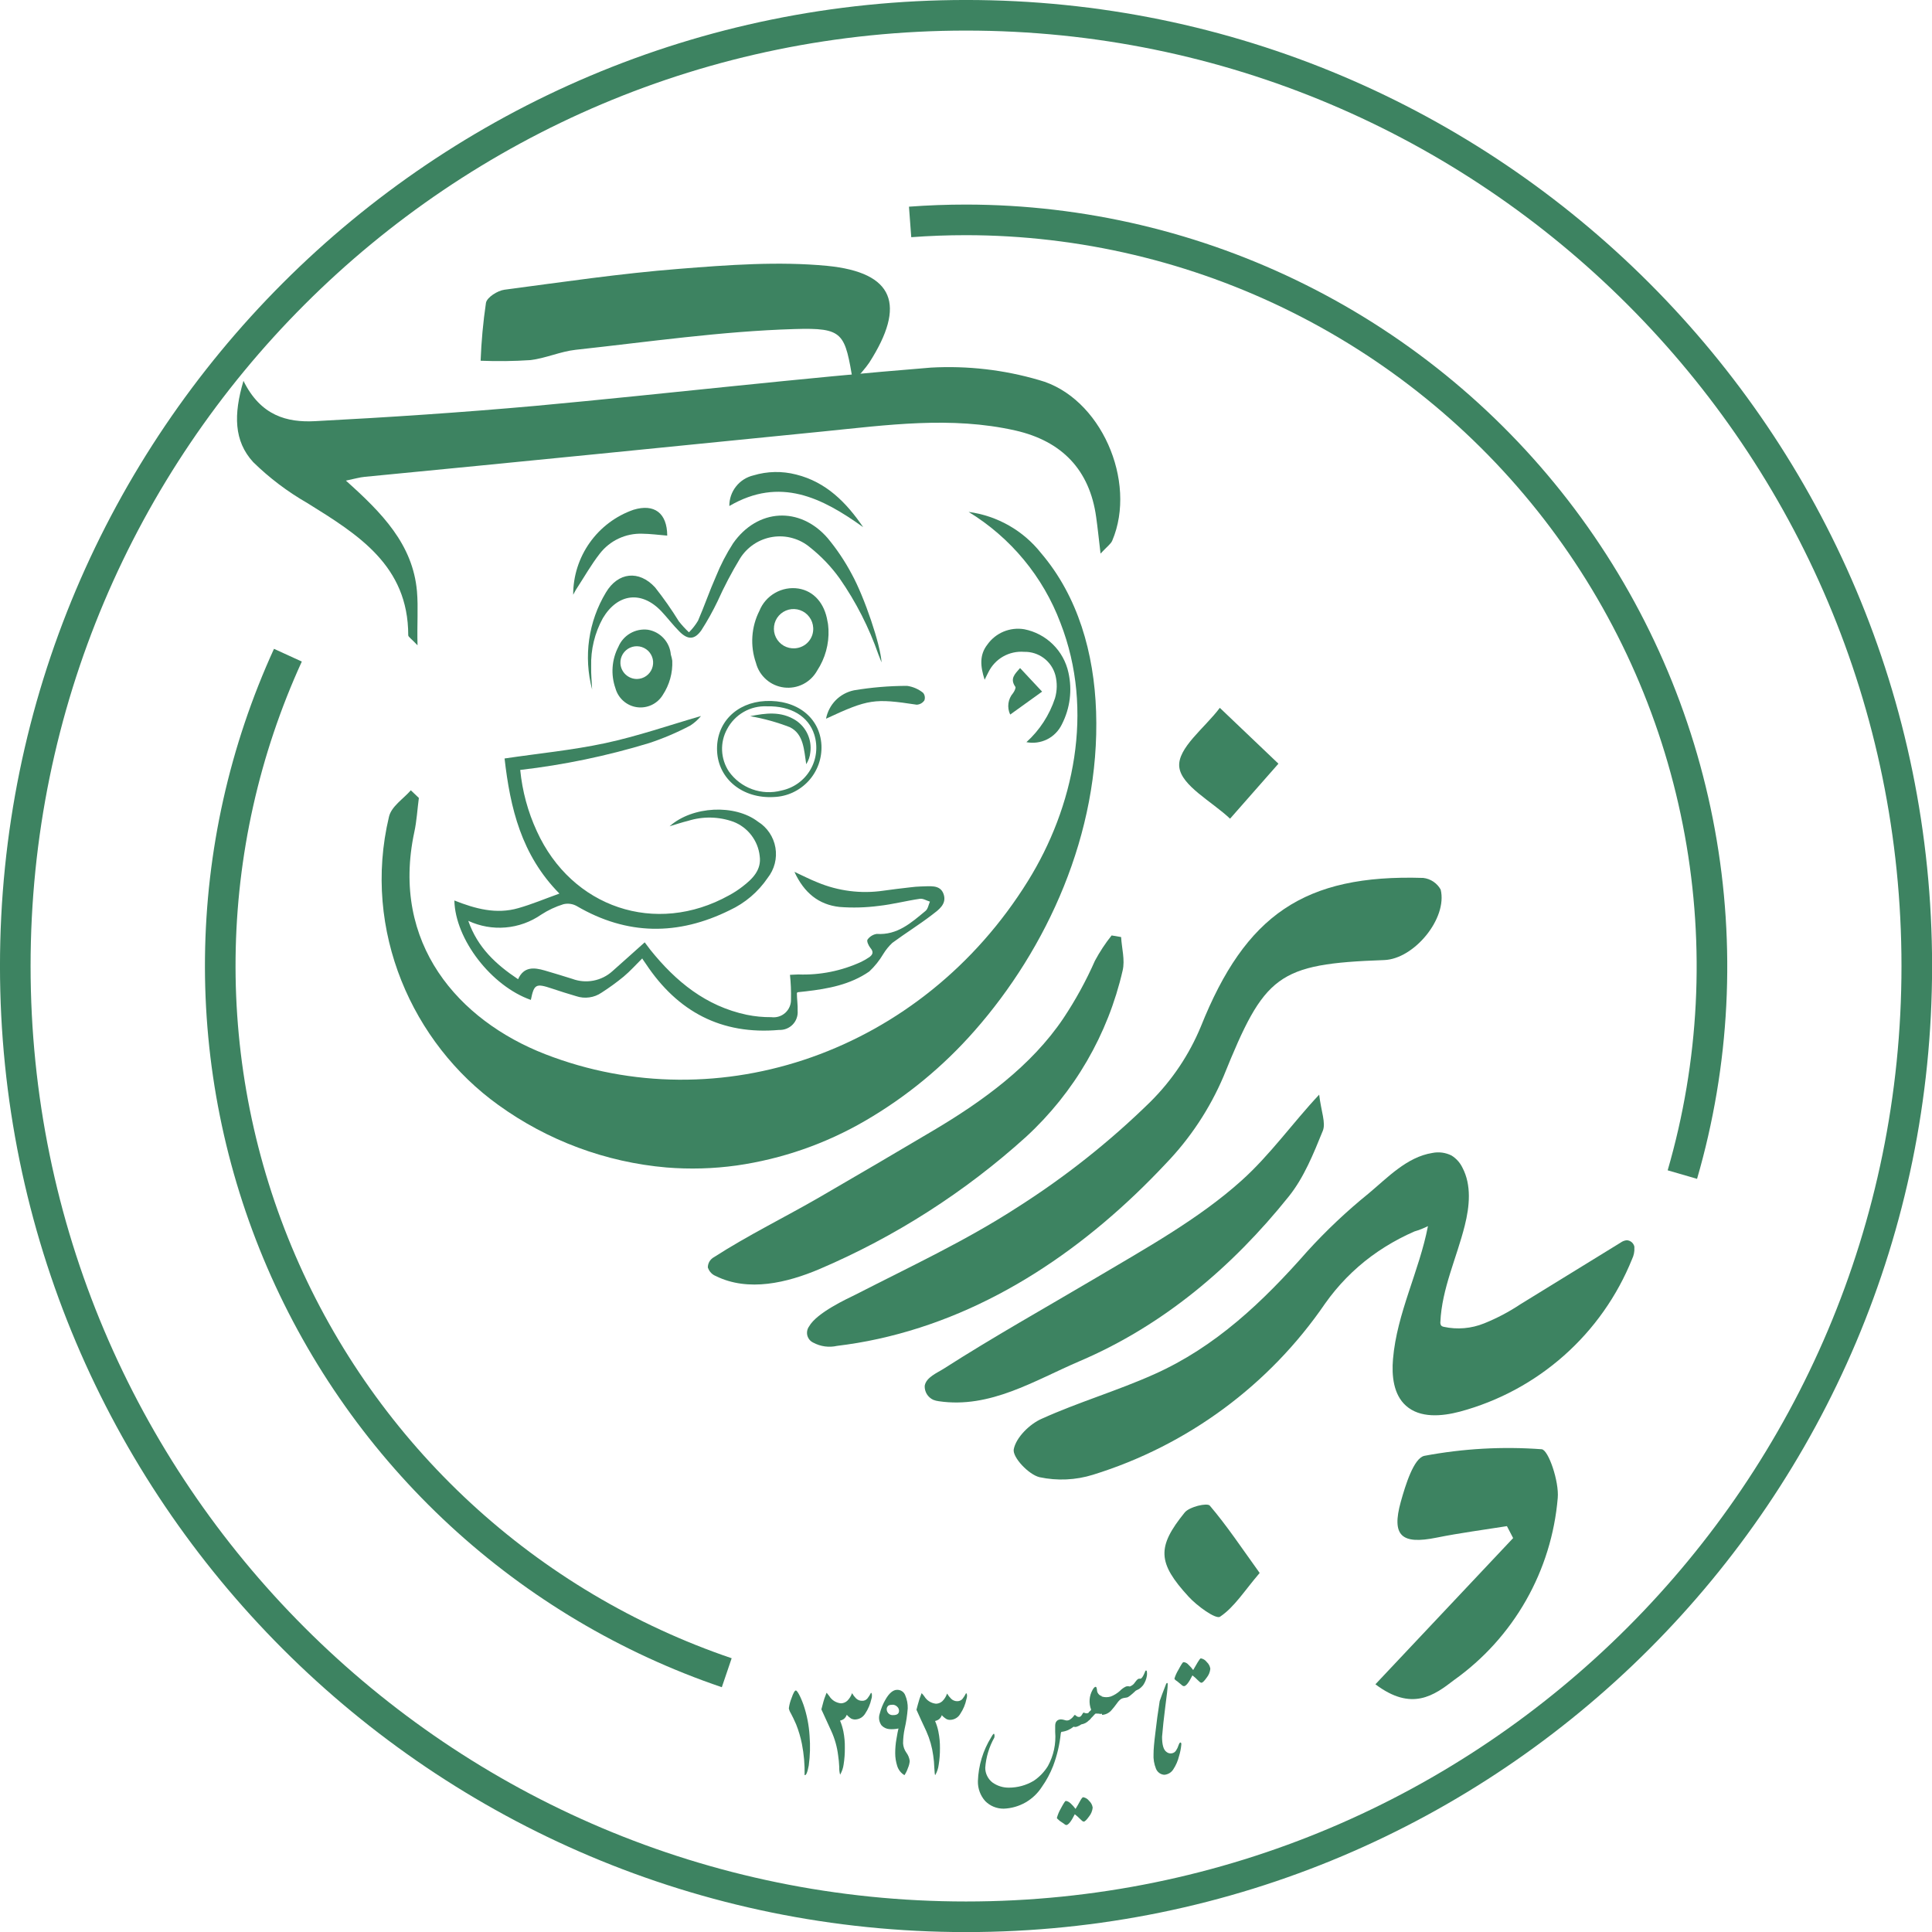 <svg width="56" height="56" viewBox="0 0 56 56" fill="none" xmlns="http://www.w3.org/2000/svg">
<g id="Layer_1" clip-path="url(#clip0_4784_16282)">
<path id="Vector" d="M28.001 55.559C43.221 55.559 55.559 43.221 55.559 28.001C55.559 12.781 43.221 0.443 28.001 0.443C12.781 0.443 0.443 12.781 0.443 28.001C0.443 43.221 12.781 55.559 28.001 55.559Z" stroke="#3D8361" stroke-width="0.887" stroke-miterlimit="10"/>
<path id="Vector_2" d="M26.38 6.433C26.915 6.393 27.455 6.373 28.001 6.373C31.357 6.376 34.666 7.159 37.666 8.661C40.667 10.162 43.278 12.341 45.292 15.025C47.306 17.71 48.668 20.825 49.27 24.127C49.873 27.428 49.7 30.824 48.764 34.046" stroke="#3D8361" stroke-width="0.887" stroke-miterlimit="10"/>
<path id="Vector_3" d="M21.065 48.485C18.199 47.511 15.569 45.947 13.345 43.894C11.12 41.84 9.352 39.343 8.153 36.564C6.954 33.784 6.352 30.784 6.385 27.757C6.418 24.73 7.086 21.744 8.345 18.991" stroke="#3D8361" stroke-width="0.887" stroke-miterlimit="10"/>
<path id="Vector_4" d="M23.466 50.314C23.489 50.601 23.481 50.889 23.442 51.175C23.404 51.376 23.364 51.469 23.322 51.452C23.328 51.149 23.302 50.846 23.244 50.549C23.206 50.355 23.149 50.165 23.076 49.981C23.016 49.846 22.967 49.74 22.927 49.669C22.898 49.623 22.876 49.572 22.865 49.518C22.878 49.416 22.904 49.316 22.943 49.221C22.994 49.072 23.036 48.999 23.069 48.999C23.102 48.999 23.191 49.139 23.291 49.418C23.389 49.708 23.448 50.009 23.466 50.314Z" fill="#3D8361"/>
<path id="Vector_5" d="M25.256 49.252C25.224 49.399 25.164 49.539 25.081 49.664C25.051 49.715 25.01 49.758 24.96 49.789C24.91 49.819 24.853 49.837 24.794 49.84C24.75 49.842 24.705 49.832 24.666 49.811C24.62 49.781 24.579 49.745 24.544 49.704C24.528 49.749 24.501 49.788 24.466 49.82C24.431 49.846 24.391 49.864 24.349 49.873C24.392 49.974 24.424 50.08 24.446 50.188C24.477 50.345 24.491 50.505 24.488 50.664C24.49 50.825 24.478 50.985 24.453 51.144C24.439 51.248 24.404 51.349 24.351 51.441C24.332 51.368 24.323 51.294 24.326 51.219C24.322 51.104 24.31 50.989 24.293 50.875C24.263 50.632 24.196 50.395 24.094 50.172L23.808 49.547C23.825 49.483 23.839 49.432 23.848 49.396C23.876 49.283 23.913 49.173 23.958 49.066C23.958 49.066 23.992 49.097 24.038 49.163C24.074 49.222 24.124 49.271 24.182 49.307C24.241 49.343 24.307 49.365 24.375 49.372C24.444 49.37 24.509 49.344 24.559 49.298C24.622 49.236 24.669 49.16 24.697 49.077C24.729 49.133 24.768 49.184 24.814 49.23C24.838 49.252 24.866 49.27 24.896 49.282C24.927 49.294 24.959 49.3 24.992 49.298C25.022 49.3 25.051 49.294 25.078 49.281C25.105 49.268 25.129 49.249 25.147 49.225C25.185 49.176 25.218 49.124 25.245 49.068C25.265 49.068 25.273 49.094 25.273 49.145C25.275 49.182 25.269 49.218 25.256 49.252Z" fill="#3D8361"/>
<path id="Vector_6" d="M25.498 49.676C25.535 49.529 25.592 49.389 25.668 49.259C25.773 49.075 25.89 48.981 25.999 48.981C26.05 48.979 26.101 48.992 26.144 49.02C26.187 49.048 26.22 49.089 26.238 49.137C26.29 49.258 26.315 49.389 26.311 49.52C26.296 49.717 26.267 49.912 26.223 50.103C26.193 50.244 26.177 50.388 26.176 50.532C26.182 50.629 26.215 50.723 26.272 50.802C26.325 50.873 26.358 50.956 26.369 51.044C26.363 51.115 26.345 51.185 26.316 51.25C26.292 51.322 26.258 51.391 26.216 51.454C26.114 51.393 26.039 51.297 26.005 51.184C25.968 51.066 25.948 50.943 25.948 50.82C25.948 50.682 25.959 50.545 25.983 50.41C26.008 50.259 26.028 50.157 26.043 50.101C25.955 50.12 25.865 50.126 25.775 50.119C25.691 50.112 25.612 50.074 25.553 50.013C25.518 49.965 25.494 49.91 25.484 49.851C25.475 49.792 25.479 49.732 25.498 49.676ZM25.863 49.414C25.793 49.414 25.746 49.429 25.728 49.463C25.71 49.486 25.701 49.515 25.702 49.545C25.702 49.569 25.708 49.593 25.718 49.614C25.728 49.636 25.743 49.656 25.761 49.672C25.779 49.688 25.8 49.7 25.823 49.707C25.846 49.714 25.871 49.716 25.895 49.713C26.003 49.713 26.059 49.671 26.059 49.587C26.058 49.564 26.053 49.542 26.044 49.521C26.034 49.5 26.02 49.482 26.003 49.467C25.985 49.449 25.963 49.434 25.939 49.425C25.915 49.415 25.889 49.411 25.863 49.412V49.414Z" fill="#3D8361"/>
<path id="Vector_7" d="M28.012 49.252C27.981 49.403 27.921 49.547 27.835 49.675C27.806 49.727 27.765 49.769 27.715 49.8C27.665 49.831 27.608 49.848 27.549 49.851C27.505 49.854 27.461 49.844 27.423 49.822C27.376 49.793 27.334 49.757 27.299 49.715C27.284 49.76 27.257 49.8 27.221 49.831C27.186 49.857 27.146 49.875 27.103 49.884C27.148 49.985 27.181 50.09 27.201 50.199C27.233 50.356 27.247 50.516 27.245 50.676C27.246 50.836 27.234 50.996 27.208 51.155C27.195 51.26 27.161 51.361 27.108 51.452C27.097 51.452 27.088 51.374 27.081 51.23C27.078 51.115 27.067 51 27.05 50.886C27.018 50.644 26.951 50.407 26.851 50.183C26.753 49.975 26.658 49.769 26.564 49.558C26.582 49.494 26.596 49.443 26.604 49.407C26.633 49.295 26.669 49.184 26.713 49.077C26.713 49.077 26.748 49.108 26.795 49.174C26.831 49.233 26.88 49.282 26.938 49.318C26.996 49.354 27.062 49.376 27.13 49.383C27.198 49.382 27.264 49.356 27.314 49.31C27.377 49.248 27.424 49.172 27.451 49.088C27.485 49.144 27.525 49.195 27.571 49.241C27.595 49.264 27.622 49.282 27.653 49.293C27.683 49.305 27.716 49.311 27.749 49.31C27.778 49.31 27.808 49.304 27.835 49.291C27.862 49.279 27.886 49.26 27.904 49.236C27.941 49.187 27.974 49.134 28.001 49.079C28.019 49.079 28.03 49.106 28.03 49.157C28.029 49.189 28.023 49.221 28.012 49.252Z" fill="#3D8361"/>
<path id="Vector_8" d="M31.565 49.864C31.506 49.927 31.428 49.969 31.343 49.982C31.241 50.05 31.168 50.072 31.121 50.048C31.072 50.087 31.019 50.12 30.962 50.146C30.899 50.174 30.833 50.192 30.764 50.199C30.756 50.213 30.75 50.229 30.747 50.245C30.714 50.568 30.64 50.885 30.525 51.188C30.442 51.401 30.333 51.604 30.201 51.791C30.081 51.979 29.918 52.134 29.725 52.245C29.532 52.355 29.315 52.417 29.092 52.425C28.992 52.426 28.894 52.407 28.801 52.369C28.709 52.331 28.626 52.275 28.556 52.204C28.415 52.045 28.34 51.839 28.345 51.627C28.36 51.176 28.493 50.737 28.731 50.354C28.78 50.263 28.811 50.234 28.82 50.268C28.829 50.3 28.829 50.335 28.82 50.367C28.669 50.636 28.58 50.934 28.558 51.241C28.558 51.324 28.577 51.405 28.614 51.478C28.65 51.552 28.703 51.617 28.768 51.667C28.907 51.766 29.073 51.818 29.243 51.816C29.496 51.816 29.744 51.748 29.962 51.618C30.128 51.507 30.269 51.361 30.374 51.19C30.54 50.888 30.613 50.544 30.585 50.201V50.022C30.585 49.9 30.649 49.84 30.753 49.837C30.79 49.839 30.825 49.846 30.86 49.857C30.901 49.873 30.947 49.873 30.988 49.857C31.051 49.822 31.105 49.772 31.143 49.711C31.157 49.711 31.175 49.711 31.195 49.736C31.218 49.756 31.248 49.767 31.279 49.767C31.31 49.767 31.339 49.742 31.365 49.696C31.392 49.649 31.407 49.631 31.421 49.642C31.449 49.657 31.48 49.663 31.512 49.66C31.538 49.656 31.563 49.646 31.585 49.631L31.609 49.678C31.618 49.7 31.621 49.725 31.62 49.749C31.622 49.774 31.618 49.8 31.609 49.824C31.593 49.836 31.578 49.849 31.565 49.864Z" fill="#3D8361"/>
<path id="Vector_9" d="M30.747 52.423C30.825 52.277 30.873 52.201 30.891 52.201C30.909 52.201 30.971 52.212 31.033 52.272C31.085 52.321 31.133 52.374 31.175 52.432C31.213 52.368 31.257 52.299 31.303 52.21C31.35 52.121 31.381 52.093 31.397 52.093C31.465 52.105 31.526 52.142 31.567 52.197C31.624 52.249 31.661 52.318 31.672 52.394C31.663 52.489 31.626 52.58 31.565 52.654C31.496 52.751 31.445 52.8 31.414 52.8C31.383 52.8 31.355 52.771 31.299 52.716C31.253 52.669 31.205 52.626 31.153 52.587C31.049 52.796 30.966 52.9 30.904 52.9C30.879 52.895 30.857 52.881 30.84 52.862L30.718 52.78C30.663 52.733 30.634 52.705 30.634 52.694C30.66 52.599 30.698 52.508 30.747 52.423ZM31.76 48.893C31.734 48.893 31.703 48.919 31.669 48.981C31.62 49.068 31.59 49.164 31.583 49.264C31.576 49.363 31.591 49.463 31.627 49.556C31.621 49.569 31.612 49.581 31.601 49.591L31.565 49.62C31.546 49.659 31.539 49.703 31.545 49.746C31.545 49.785 31.551 49.824 31.565 49.86L31.649 49.778L31.683 49.742L31.72 49.702C31.745 49.673 31.762 49.662 31.778 49.669H31.829C31.864 49.676 31.9 49.679 31.936 49.68C31.945 49.645 31.951 49.609 31.953 49.574C31.956 49.53 31.956 49.486 31.953 49.443C31.953 49.396 31.953 49.349 31.953 49.301C31.95 49.255 31.944 49.209 31.936 49.163C31.895 49.152 31.86 49.128 31.835 49.094C31.81 49.061 31.796 49.021 31.796 48.979C31.789 48.926 31.778 48.893 31.76 48.893Z" fill="#3D8361"/>
<path id="Vector_10" d="M31.935 49.174C32.021 49.201 32.112 49.201 32.197 49.174C32.293 49.137 32.382 49.082 32.459 49.013C32.51 48.959 32.571 48.915 32.638 48.884C32.674 48.874 32.712 48.874 32.747 48.884C32.809 48.862 32.862 48.82 32.898 48.764C32.949 48.693 32.986 48.658 33.013 48.658H33.057C33.073 48.658 33.093 48.64 33.115 48.609C33.139 48.572 33.159 48.532 33.175 48.491C33.191 48.443 33.204 48.42 33.217 48.42C33.23 48.42 33.244 48.431 33.244 48.462C33.249 48.497 33.249 48.532 33.244 48.567C33.229 48.668 33.191 48.764 33.133 48.848C33.1 48.889 33.062 48.925 33.02 48.955L32.922 49.004C32.791 49.13 32.7 49.197 32.672 49.201L32.565 49.219C32.533 49.225 32.502 49.238 32.476 49.259C32.43 49.298 32.39 49.345 32.357 49.396C32.316 49.453 32.272 49.508 32.226 49.56C32.192 49.603 32.149 49.638 32.101 49.663C32.052 49.689 31.999 49.703 31.944 49.707C31.944 49.62 31.927 49.534 31.915 49.447C31.901 49.356 31.908 49.263 31.935 49.174Z" fill="#3D8361"/>
<path id="Vector_11" d="M33.683 50.341C33.683 50.562 33.72 50.72 33.816 50.784C33.837 50.801 33.863 50.813 33.889 50.819C33.916 50.825 33.944 50.825 33.971 50.82C33.995 50.815 34.018 50.806 34.038 50.792C34.058 50.778 34.075 50.761 34.088 50.74C34.119 50.694 34.143 50.644 34.159 50.591C34.179 50.534 34.197 50.507 34.215 50.507C34.233 50.507 34.244 50.527 34.241 50.567C34.231 50.681 34.209 50.793 34.175 50.902C34.142 51.038 34.086 51.168 34.009 51.285C33.981 51.33 33.943 51.368 33.898 51.395C33.852 51.422 33.802 51.439 33.749 51.443C33.696 51.44 33.645 51.422 33.603 51.391C33.56 51.36 33.527 51.317 33.507 51.268C33.452 51.132 33.427 50.984 33.436 50.837C33.436 50.709 33.454 50.503 33.49 50.219C33.521 49.935 33.563 49.631 33.614 49.307C33.645 49.214 33.707 49.048 33.8 48.811C33.811 48.788 33.82 48.78 33.831 48.782C33.842 48.784 33.847 48.795 33.847 48.811C33.847 48.928 33.818 49.152 33.776 49.476C33.734 49.8 33.703 50.095 33.683 50.341ZM34.04 48.66C34.067 48.569 34.107 48.481 34.157 48.4C34.235 48.254 34.283 48.179 34.301 48.179C34.319 48.179 34.381 48.179 34.443 48.247C34.495 48.296 34.543 48.35 34.585 48.407L34.714 48.185C34.76 48.108 34.791 48.068 34.807 48.068C34.875 48.08 34.937 48.118 34.978 48.174C35.034 48.225 35.071 48.294 35.082 48.369C35.073 48.465 35.036 48.555 34.975 48.629C34.907 48.726 34.856 48.775 34.825 48.775C34.794 48.775 34.765 48.746 34.709 48.691C34.664 48.644 34.615 48.602 34.563 48.562C34.459 48.771 34.377 48.875 34.315 48.875C34.289 48.87 34.265 48.857 34.248 48.837L34.124 48.735C34.066 48.7 34.044 48.671 34.044 48.66H34.04Z" fill="#3D8361"/>
<path id="Vector_12" d="M18.612 27.784C18.437 27.957 18.268 28.148 18.075 28.309C17.871 28.476 17.658 28.631 17.436 28.773C17.33 28.846 17.209 28.893 17.081 28.91C16.954 28.928 16.824 28.916 16.703 28.875C16.465 28.806 16.23 28.731 15.997 28.653C15.532 28.498 15.481 28.524 15.387 28.983C14.243 28.582 13.194 27.227 13.17 26.101C13.773 26.34 14.385 26.509 15.026 26.322C15.416 26.212 15.793 26.052 16.215 25.901C15.106 24.777 14.789 23.413 14.625 21.985C15.611 21.838 16.589 21.745 17.541 21.541C18.492 21.337 19.406 21.018 20.319 20.754C20.231 20.861 20.127 20.954 20.011 21.029C19.627 21.232 19.226 21.403 18.814 21.539C17.595 21.91 16.345 22.171 15.079 22.317C15.139 22.932 15.301 23.532 15.56 24.092C16.569 26.309 19.006 27.134 21.131 25.952C21.268 25.878 21.4 25.793 21.523 25.697C21.812 25.475 22.078 25.214 22.02 24.81C21.996 24.591 21.912 24.383 21.777 24.208C21.643 24.033 21.463 23.898 21.257 23.819C20.835 23.667 20.375 23.658 19.947 23.792C19.774 23.834 19.603 23.892 19.408 23.95C20.073 23.36 21.304 23.304 21.971 23.817C22.104 23.899 22.217 24.009 22.304 24.139C22.391 24.269 22.45 24.415 22.476 24.569C22.502 24.723 22.496 24.881 22.457 25.032C22.418 25.183 22.348 25.324 22.251 25.447C21.976 25.852 21.597 26.175 21.153 26.382C19.656 27.123 18.175 27.116 16.718 26.263C16.601 26.197 16.463 26.178 16.332 26.209C16.104 26.279 15.887 26.381 15.687 26.511C15.381 26.723 15.025 26.852 14.654 26.883C14.283 26.915 13.911 26.848 13.573 26.691C13.844 27.467 14.376 27.955 15.017 28.383C15.184 28.01 15.481 28.041 15.789 28.13C16.059 28.207 16.326 28.292 16.592 28.374C16.786 28.446 16.997 28.463 17.201 28.424C17.405 28.385 17.595 28.291 17.749 28.152C18.057 27.881 18.361 27.604 18.687 27.314L18.854 27.535C19.59 28.451 20.463 29.165 21.645 29.414C21.879 29.462 22.117 29.485 22.355 29.483C22.428 29.492 22.502 29.487 22.572 29.465C22.642 29.444 22.706 29.407 22.761 29.358C22.815 29.309 22.858 29.249 22.887 29.181C22.916 29.114 22.93 29.041 22.927 28.968C22.933 28.73 22.923 28.493 22.898 28.256C22.969 28.256 23.056 28.245 23.142 28.245C23.77 28.268 24.395 28.142 24.965 27.879C25.047 27.839 25.125 27.793 25.2 27.742C25.304 27.666 25.324 27.586 25.229 27.476C25.174 27.411 25.116 27.276 25.145 27.236C25.176 27.191 25.216 27.153 25.263 27.125C25.309 27.096 25.361 27.077 25.415 27.07C26.012 27.11 26.413 26.746 26.826 26.404C26.897 26.347 26.914 26.227 26.954 26.134C26.857 26.105 26.755 26.039 26.664 26.052C26.265 26.11 25.872 26.214 25.471 26.258C25.096 26.307 24.717 26.318 24.34 26.289C23.732 26.225 23.306 25.879 23.027 25.271C23.282 25.389 23.484 25.493 23.692 25.575C24.296 25.828 24.958 25.912 25.606 25.817C25.865 25.779 26.129 25.75 26.391 25.719C26.489 25.706 26.587 25.698 26.686 25.695C26.936 25.695 27.251 25.624 27.351 25.917C27.451 26.209 27.2 26.376 27.012 26.52C26.639 26.806 26.24 27.052 25.863 27.331C25.762 27.426 25.674 27.535 25.602 27.653C25.491 27.84 25.355 28.011 25.196 28.159C24.648 28.54 24.005 28.66 23.353 28.735L23.131 28.759C23.116 28.759 23.105 28.777 23.098 28.782C23.098 28.957 23.127 29.13 23.12 29.298C23.126 29.371 23.116 29.444 23.091 29.513C23.067 29.582 23.028 29.644 22.977 29.697C22.926 29.749 22.865 29.79 22.797 29.817C22.729 29.844 22.656 29.856 22.584 29.853C20.909 30.001 19.643 29.323 18.725 27.944L18.627 27.802C18.627 27.802 18.632 27.791 18.612 27.784Z" fill="#3D8361"/>
<path id="Vector_13" d="M17.163 19.985C17.038 19.513 17.009 19.021 17.077 18.538C17.146 18.055 17.311 17.591 17.563 17.173C17.915 16.583 18.521 16.519 18.986 17.024C19.236 17.34 19.467 17.669 19.678 18.011C19.767 18.123 19.864 18.229 19.969 18.328C20.071 18.228 20.16 18.114 20.233 17.991C20.417 17.567 20.565 17.131 20.752 16.709C20.887 16.373 21.054 16.051 21.25 15.747C21.956 14.74 23.18 14.669 23.987 15.594C24.255 15.916 24.489 16.265 24.686 16.636C25.054 17.301 25.526 18.696 25.552 19.2C25.524 19.126 25.493 19.053 25.464 18.978C25.19 18.19 24.81 17.444 24.333 16.76C24.093 16.427 23.809 16.129 23.488 15.873C23.339 15.746 23.165 15.652 22.976 15.599C22.788 15.545 22.59 15.533 22.397 15.563C22.203 15.593 22.018 15.664 21.855 15.772C21.692 15.88 21.553 16.022 21.45 16.188C21.208 16.588 20.99 17.003 20.798 17.43C20.659 17.719 20.503 17.999 20.33 18.268C20.133 18.548 19.936 18.55 19.694 18.306C19.508 18.12 19.348 17.907 19.168 17.716C18.596 17.115 17.904 17.199 17.474 17.918C17.238 18.346 17.121 18.83 17.135 19.319C17.13 19.541 17.152 19.763 17.163 19.985Z" fill="#3D8361"/>
<path id="Vector_14" d="M24.014 18.244C24.033 18.666 23.918 19.084 23.686 19.437C23.593 19.605 23.452 19.742 23.28 19.83C23.109 19.917 22.915 19.951 22.724 19.927C22.533 19.903 22.353 19.823 22.209 19.696C22.064 19.569 21.96 19.401 21.912 19.215C21.826 18.97 21.791 18.709 21.808 18.45C21.825 18.191 21.894 17.937 22.012 17.705C22.1 17.485 22.261 17.302 22.467 17.185C22.673 17.067 22.913 17.023 23.147 17.06C23.591 17.133 23.901 17.488 23.985 18.009C24.003 18.078 24.008 18.162 24.014 18.244ZM23.571 18.195C23.565 18.082 23.526 17.973 23.458 17.883C23.391 17.792 23.297 17.723 23.191 17.686C23.084 17.648 22.968 17.643 22.859 17.671C22.749 17.7 22.651 17.76 22.575 17.845C22.5 17.929 22.452 18.034 22.437 18.146C22.422 18.259 22.44 18.373 22.49 18.474C22.54 18.576 22.619 18.66 22.717 18.717C22.815 18.773 22.928 18.799 23.041 18.792C23.116 18.787 23.189 18.768 23.256 18.735C23.323 18.703 23.384 18.657 23.433 18.6C23.482 18.544 23.52 18.478 23.544 18.407C23.567 18.336 23.576 18.261 23.571 18.186V18.195Z" fill="#3D8361"/>
<path id="Vector_15" d="M29.751 21.512C30.133 21.167 30.419 20.727 30.58 20.237C30.643 20.021 30.647 19.791 30.591 19.572C30.538 19.374 30.42 19.199 30.256 19.076C30.092 18.953 29.891 18.889 29.686 18.894C29.475 18.877 29.263 18.924 29.078 19.028C28.893 19.133 28.745 19.291 28.651 19.481C28.617 19.543 28.588 19.608 28.54 19.703C28.416 19.317 28.384 18.985 28.62 18.683C28.738 18.516 28.901 18.386 29.09 18.307C29.279 18.229 29.487 18.205 29.689 18.239C30.002 18.301 30.291 18.453 30.518 18.677C30.746 18.901 30.903 19.187 30.97 19.499C31.083 20.003 31.016 20.529 30.782 20.989C30.692 21.178 30.543 21.333 30.356 21.428C30.169 21.522 29.956 21.552 29.751 21.512Z" fill="#3D8361"/>
<path id="Vector_16" d="M19.486 19.151C19.502 19.504 19.404 19.852 19.209 20.147C19.132 20.272 19.02 20.372 18.886 20.435C18.753 20.497 18.604 20.519 18.458 20.498C18.312 20.477 18.176 20.413 18.066 20.315C17.956 20.217 17.877 20.089 17.838 19.947C17.77 19.752 17.742 19.546 17.757 19.34C17.771 19.134 17.828 18.933 17.923 18.75C17.992 18.585 18.113 18.447 18.267 18.358C18.422 18.268 18.601 18.231 18.779 18.253C18.954 18.282 19.114 18.368 19.234 18.498C19.355 18.628 19.429 18.795 19.444 18.971C19.466 19.036 19.477 19.1 19.486 19.151ZM18.466 19.681C18.56 19.679 18.652 19.649 18.729 19.595C18.806 19.541 18.866 19.465 18.899 19.378C18.933 19.29 18.941 19.194 18.92 19.102C18.899 19.01 18.851 18.926 18.783 18.861C18.714 18.797 18.628 18.754 18.535 18.738C18.442 18.723 18.347 18.735 18.261 18.774C18.175 18.813 18.103 18.877 18.053 18.957C18.004 19.037 17.979 19.13 17.983 19.224C17.988 19.348 18.042 19.465 18.132 19.55C18.222 19.635 18.342 19.682 18.466 19.681Z" fill="#3D8361"/>
<path id="Vector_17" d="M25.02 15.281C23.827 14.425 22.608 13.809 21.14 14.667C21.138 14.462 21.206 14.263 21.333 14.102C21.459 13.941 21.637 13.827 21.836 13.78C22.24 13.658 22.669 13.649 23.078 13.755C23.951 13.973 24.535 14.569 25.02 15.281Z" fill="#3D8361"/>
<path id="Vector_18" d="M19.34 15.525C19.087 15.505 18.852 15.472 18.614 15.47C18.379 15.462 18.145 15.51 17.931 15.61C17.717 15.71 17.531 15.86 17.386 16.046C17.14 16.361 16.942 16.712 16.721 17.051C16.685 17.102 16.659 17.16 16.614 17.239C16.613 16.698 16.781 16.17 17.095 15.728C17.408 15.287 17.851 14.954 18.362 14.776C18.965 14.592 19.337 14.871 19.34 15.525Z" fill="#3D8361"/>
<path id="Vector_19" d="M22.18 20.32C23.096 20.273 23.767 20.799 23.81 21.597C23.819 21.787 23.791 21.976 23.727 22.155C23.662 22.334 23.563 22.498 23.435 22.638C23.306 22.778 23.151 22.891 22.979 22.971C22.807 23.051 22.62 23.095 22.43 23.102C21.528 23.154 20.823 22.584 20.785 21.772C20.747 20.96 21.339 20.364 22.18 20.32ZM22.231 20.473C21.994 20.462 21.76 20.518 21.555 20.636C21.35 20.754 21.183 20.928 21.073 21.138C20.97 21.327 20.921 21.541 20.93 21.756C20.94 21.971 21.007 22.18 21.126 22.36C21.293 22.597 21.529 22.777 21.801 22.876C22.073 22.975 22.37 22.989 22.65 22.914C22.823 22.878 22.987 22.807 23.131 22.704C23.275 22.601 23.396 22.469 23.486 22.316C23.576 22.164 23.633 21.994 23.653 21.818C23.673 21.642 23.656 21.464 23.603 21.295C23.435 20.761 22.925 20.457 22.231 20.473Z" fill="#3D8361"/>
<path id="Vector_20" d="M23.943 20.832C23.982 20.63 24.079 20.444 24.223 20.297C24.367 20.151 24.552 20.051 24.753 20.009C25.261 19.924 25.776 19.881 26.292 19.88C26.461 19.904 26.622 19.973 26.755 20.08C26.781 20.11 26.798 20.147 26.804 20.186C26.811 20.225 26.807 20.265 26.793 20.302C26.768 20.338 26.735 20.369 26.697 20.39C26.658 20.412 26.615 20.424 26.571 20.426C25.343 20.24 25.174 20.26 23.943 20.832Z" fill="#3D8361"/>
<path id="Vector_21" d="M29.567 19.364L30.206 20.047L29.281 20.712C29.233 20.611 29.215 20.499 29.23 20.388C29.245 20.277 29.292 20.173 29.365 20.089C29.403 20.038 29.452 19.936 29.43 19.907C29.265 19.67 29.416 19.537 29.567 19.364Z" fill="#3D8361"/>
<path id="Vector_22" d="M21.743 20.759C22.187 20.672 22.641 20.603 23.074 20.885C23.222 20.985 23.339 21.123 23.412 21.286C23.485 21.449 23.512 21.628 23.488 21.805C23.477 21.928 23.435 22.047 23.369 22.151C23.304 21.739 23.298 21.277 22.894 21.078C22.522 20.934 22.136 20.827 21.743 20.759Z" fill="#3D8361"/>
<path id="Vector_23" d="M7.057 11.039C7.558 12.057 8.327 12.248 9.123 12.208C11.259 12.097 13.394 11.955 15.525 11.764C19.346 11.412 23.16 10.961 26.986 10.655C28.041 10.597 29.098 10.718 30.113 11.015C31.904 11.502 32.969 13.955 32.239 15.671C32.199 15.767 32.095 15.836 31.9 16.046C31.847 15.603 31.816 15.29 31.773 14.989C31.585 13.618 30.778 12.784 29.43 12.478C27.562 12.057 25.709 12.321 23.848 12.507C19.413 12.951 14.993 13.394 10.565 13.822C10.427 13.835 10.294 13.875 10.026 13.931C11.068 14.864 11.966 15.774 12.086 17.14C12.126 17.608 12.086 18.08 12.102 18.705C11.92 18.51 11.833 18.461 11.833 18.412C11.833 16.388 10.372 15.492 8.908 14.581C8.337 14.254 7.809 13.855 7.338 13.394C6.779 12.782 6.768 12.017 7.057 11.039Z" fill="#3D8361"/>
<path id="Vector_24" d="M31.771 20.625C31.713 18.929 31.245 17.286 30.178 16.035C29.66 15.378 28.906 14.949 28.076 14.838C29.296 15.584 30.233 16.715 30.737 18.053C31.733 20.608 31.119 23.406 29.795 25.537C26.717 30.496 20.838 32.518 15.795 30.553C13.296 29.578 11.32 27.349 12.008 24.123C12.079 23.801 12.097 23.457 12.141 23.129L11.908 22.907C11.686 23.162 11.345 23.371 11.274 23.677C10.487 26.983 11.966 30.247 14.441 32.026C15.872 33.061 17.559 33.688 19.319 33.84C19.997 33.895 20.679 33.876 21.353 33.782C22.667 33.594 23.933 33.153 25.08 32.485C26.271 31.793 27.341 30.912 28.249 29.877C30.331 27.511 31.89 24.174 31.771 20.625Z" fill="#3D8361"/>
<path id="Vector_25" d="M47.373 36.135V36.162C47.38 36.276 47.357 36.391 47.307 36.494C46.874 37.567 46.199 38.525 45.333 39.292C44.468 40.059 43.436 40.615 42.319 40.916C41.789 41.056 41.16 41.111 40.752 40.745C40.39 40.422 40.335 39.876 40.377 39.391C40.49 38.06 41.138 36.845 41.39 35.539C41.265 35.603 41.133 35.655 40.998 35.694C40.852 35.758 40.707 35.827 40.565 35.902C40.281 36.051 40.008 36.222 39.749 36.412C39.232 36.795 38.779 37.259 38.408 37.785C36.789 40.15 34.419 41.898 31.682 42.746C31.179 42.903 30.645 42.927 30.13 42.817C29.815 42.741 29.342 42.238 29.384 42.009C29.449 41.666 29.848 41.273 30.198 41.122C31.258 40.643 32.385 40.313 33.445 39.838C35.234 39.042 36.607 37.732 37.895 36.268C38.443 35.666 39.036 35.106 39.669 34.594C40.217 34.137 40.778 33.536 41.517 33.419C41.705 33.381 41.9 33.407 42.071 33.492C42.208 33.576 42.318 33.698 42.388 33.842C42.657 34.35 42.597 34.967 42.457 35.523C42.224 36.457 41.792 37.355 41.75 38.317C41.745 38.354 41.754 38.392 41.774 38.424C41.795 38.443 41.821 38.455 41.849 38.459C42.24 38.544 42.647 38.509 43.018 38.359C43.386 38.211 43.739 38.025 44.069 37.805L46.974 36.018C47.027 35.979 47.089 35.955 47.154 35.949C47.206 35.952 47.255 35.972 47.295 36.005C47.334 36.039 47.362 36.084 47.373 36.135Z" fill="#3D8361"/>
<path id="Vector_26" d="M23.451 38.448C23.673 38.049 24.56 37.643 24.797 37.526C26.367 36.721 27.975 35.973 29.454 35.017C30.856 34.13 32.161 33.097 33.346 31.935C33.974 31.311 34.471 30.569 34.809 29.751C36.1 26.526 37.798 25.338 41.253 25.447C41.359 25.459 41.459 25.496 41.547 25.555C41.635 25.614 41.708 25.693 41.759 25.786C41.961 26.62 40.989 27.797 40.122 27.828C37.018 27.939 36.654 28.258 35.466 31.197C35.066 32.137 34.498 32.996 33.789 33.731C31.523 36.148 28.722 38.091 25.453 38.809C25.061 38.896 24.662 38.962 24.262 39.011C24.028 39.064 23.782 39.03 23.571 38.916C23.529 38.896 23.492 38.867 23.463 38.832C23.434 38.796 23.413 38.755 23.401 38.71C23.39 38.665 23.389 38.619 23.397 38.574C23.406 38.528 23.424 38.485 23.451 38.448Z" fill="#3D8361"/>
<path id="Vector_27" d="M24.73 11.09C24.484 9.655 24.473 9.493 23.02 9.538C20.903 9.602 18.794 9.91 16.685 10.139C16.241 10.188 15.813 10.387 15.37 10.438C14.891 10.47 14.41 10.475 13.931 10.456C13.952 9.894 14.004 9.333 14.086 8.777C14.117 8.617 14.421 8.425 14.62 8.398C16.303 8.176 17.989 7.926 19.681 7.793C21.109 7.679 22.564 7.571 23.978 7.706C25.921 7.899 26.269 8.837 25.196 10.511C25.083 10.68 24.936 10.828 24.73 11.09Z" fill="#3D8361"/>
<path id="Vector_28" d="M20.517 36.741C20.516 36.679 20.533 36.618 20.564 36.565C20.596 36.512 20.642 36.468 20.696 36.439C21.679 35.805 22.754 35.281 23.768 34.694C24.867 34.057 25.963 33.414 27.054 32.767C28.475 31.924 29.89 30.904 30.824 29.514C31.176 28.985 31.482 28.427 31.738 27.846C31.877 27.588 32.038 27.343 32.221 27.114L32.496 27.161C32.514 27.487 32.613 27.826 32.54 28.132C32.116 29.983 31.141 31.663 29.744 32.949C27.971 34.553 25.943 35.851 23.743 36.789C22.816 37.18 21.696 37.455 20.749 36.987C20.699 36.967 20.653 36.938 20.615 36.899C20.577 36.861 20.547 36.815 20.528 36.765C20.523 36.757 20.519 36.749 20.517 36.741Z" fill="#3D8361"/>
<path id="Vector_29" d="M26.803 40.169C26.843 39.92 27.169 39.792 27.355 39.672C28.797 38.748 30.294 37.911 31.766 37.04C33.196 36.191 34.742 35.337 35.979 34.226C36.815 33.478 37.472 32.543 38.237 31.729C38.294 32.221 38.437 32.549 38.341 32.78C38.071 33.445 37.796 34.13 37.359 34.676C35.713 36.732 33.706 38.424 31.296 39.453C29.985 40.014 28.699 40.836 27.211 40.615C27.157 40.608 27.103 40.595 27.052 40.575C26.974 40.539 26.91 40.482 26.865 40.41C26.821 40.337 26.799 40.254 26.803 40.169Z" fill="#3D8361"/>
<path id="Vector_30" d="M39.867 48.82L43.859 44.582L43.679 44.236C43.001 44.344 42.315 44.433 41.641 44.569C40.626 44.775 40.328 44.52 40.603 43.529C40.739 43.043 40.978 42.264 41.286 42.198C42.407 41.987 43.549 41.923 44.686 42.007C44.881 42.021 45.194 42.943 45.152 43.418C45.064 44.463 44.751 45.476 44.232 46.388C43.714 47.299 43.003 48.087 42.149 48.695C41.566 49.146 40.918 49.614 39.867 48.82Z" fill="#3D8361"/>
<path id="Vector_31" d="M36.512 45.593C36.069 46.11 35.783 46.58 35.364 46.861C35.242 46.944 34.699 46.551 34.452 46.28C33.55 45.298 33.528 44.841 34.339 43.841C34.474 43.673 34.993 43.553 35.067 43.642C35.563 44.225 35.989 44.866 36.512 45.593Z" fill="#3D8361"/>
<path id="Vector_32" d="M37.056 22.136L35.654 23.73C35.129 23.233 34.242 22.776 34.182 22.231C34.122 21.686 34.929 21.091 35.357 20.517L37.056 22.136Z" fill="#3D8361"/>
</g>
<defs>
<clipPath id="clip0_4784_16282">
<rect width="56" height="56" fill="white"/>
</clipPath>
</defs>
</svg>
